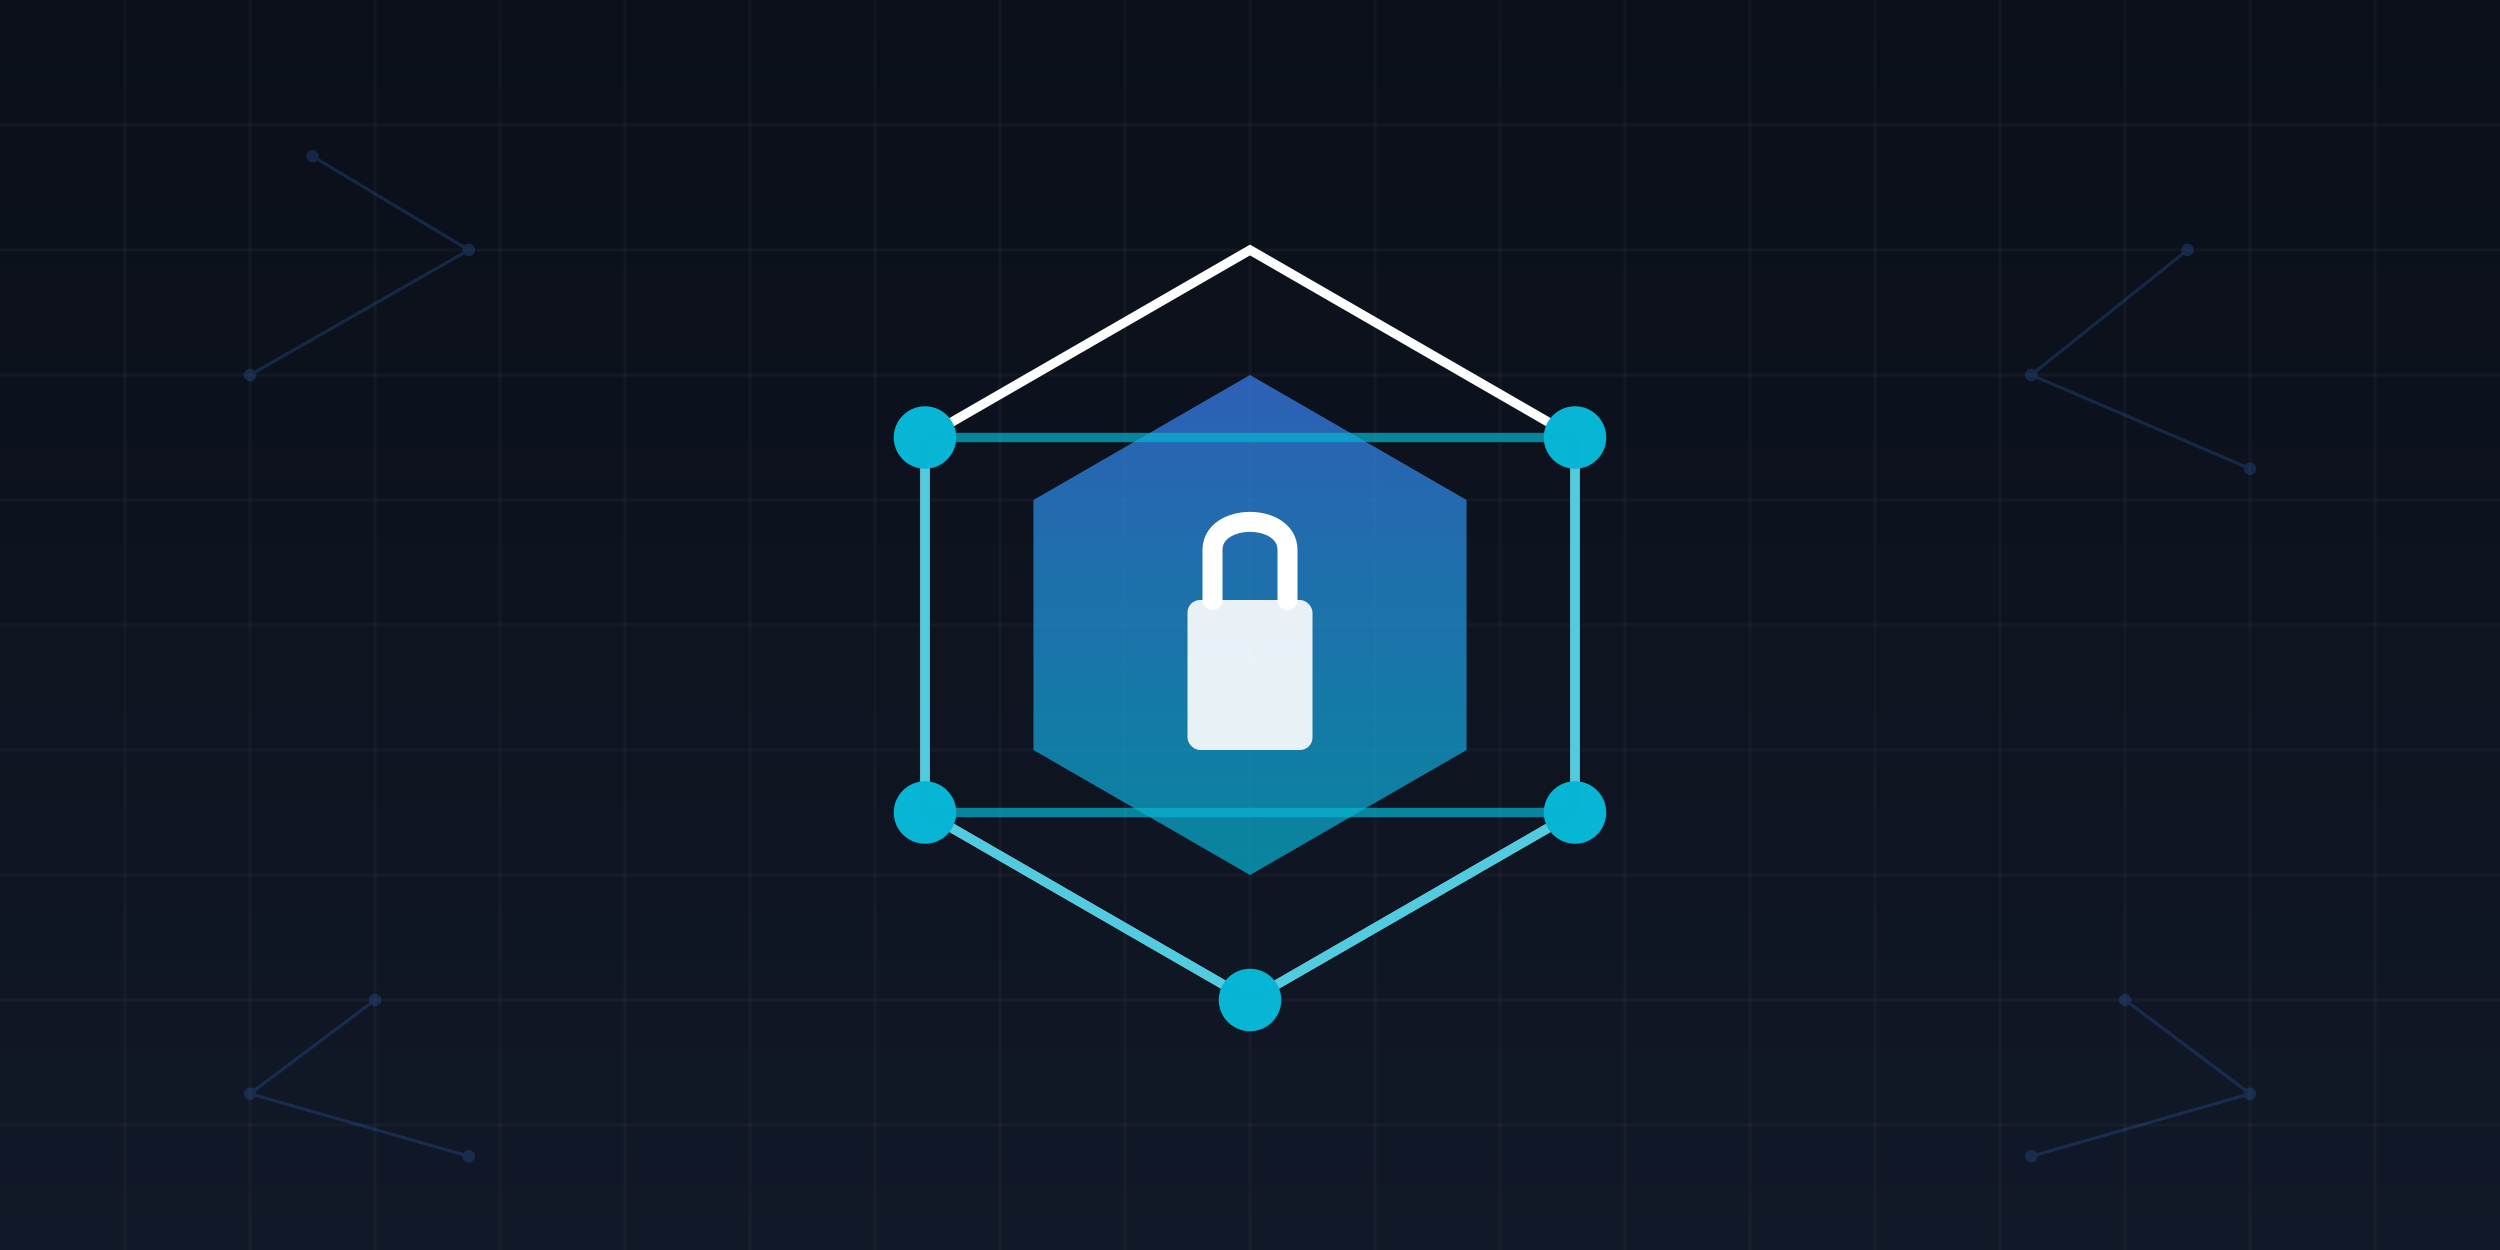 <?xml version="1.0" encoding="UTF-8" standalone="no"?>
<svg width="800" height="400" xmlns="http://www.w3.org/2000/svg">
    <defs>
        <linearGradient id="grad" x1="0%" y1="0%" x2="0%" y2="100%">
            <stop offset="0%" style="stop-color:#0a0f18;stop-opacity:1" />
            <stop offset="100%" style="stop-color:#111827;stop-opacity:1" />
        </linearGradient>
        <filter id="glow" x="-50%" y="-50%" width="200%" height="200%">
            <feGaussianBlur stdDeviation="5" result="blur" />
            <feComposite in="SourceGraphic" in2="blur" operator="over" />
        </filter>
        <linearGradient id="blueGrad" x1="0%" y1="0%" x2="0%" y2="100%">
            <stop offset="0%" style="stop-color:#3b82f6;stop-opacity:1" />
            <stop offset="100%" style="stop-color:#06b6d4;stop-opacity:1" />
        </linearGradient>
        <filter id="neonGlow" x="-50%" y="-50%" width="200%" height="200%">
            <feGaussianBlur stdDeviation="3" result="blur" />
            <feComposite in="SourceGraphic" in2="blur" operator="over" />
            <feComponentTransfer>
                <feFuncR type="linear" slope="1.5" intercept="0" />
                <feFuncG type="linear" slope="1.5" intercept="0" />
                <feFuncB type="linear" slope="1.5" intercept="0" />
            </feComponentTransfer>
        </filter>
    </defs>

    <!-- Background -->
    <rect width="800" height="400" fill="url(#grad)" />

    <!-- Subtle grid pattern -->
    <g stroke="rgba(255, 255, 255, 0.03)" stroke-width="1">
        <line x1="0" y1="40" x2="800" y2="40" />
        <line x1="0" y1="80" x2="800" y2="80" />
        <line x1="0" y1="120" x2="800" y2="120" />
        <line x1="0" y1="160" x2="800" y2="160" />
        <line x1="0" y1="200" x2="800" y2="200" />
        <line x1="0" y1="240" x2="800" y2="240" />
        <line x1="0" y1="280" x2="800" y2="280" />
        <line x1="0" y1="320" x2="800" y2="320" />
        <line x1="0" y1="360" x2="800" y2="360" />
        <line x1="40" y1="0" x2="40" y2="400" />
        <line x1="80" y1="0" x2="80" y2="400" />
        <line x1="120" y1="0" x2="120" y2="400" />
        <line x1="160" y1="0" x2="160" y2="400" />
        <line x1="200" y1="0" x2="200" y2="400" />
        <line x1="240" y1="0" x2="240" y2="400" />
        <line x1="280" y1="0" x2="280" y2="400" />
        <line x1="320" y1="0" x2="320" y2="400" />
        <line x1="360" y1="0" x2="360" y2="400" />
        <line x1="400" y1="0" x2="400" y2="400" />
        <line x1="440" y1="0" x2="440" y2="400" />
        <line x1="480" y1="0" x2="480" y2="400" />
        <line x1="520" y1="0" x2="520" y2="400" />
        <line x1="560" y1="0" x2="560" y2="400" />
        <line x1="600" y1="0" x2="600" y2="400" />
        <line x1="640" y1="0" x2="640" y2="400" />
        <line x1="680" y1="0" x2="680" y2="400" />
        <line x1="720" y1="0" x2="720" y2="400" />
        <line x1="760" y1="0" x2="760" y2="400" />
    </g>

    <!-- Main hexagon shield -->
    <g transform="translate(400, 200)">
        <!-- Outer hexagon with glow -->
        <path d="M0,-120 L104,-60 L104,60 L0,120 L-104,60 L-104,-60 Z"
              stroke="#ffffff" stroke-width="3" fill="none" />

        <!-- Inner hexagon with gradient -->
        <path d="M0,-80 L69.3,-40 L69.3,40 L0,80 L-69.3,40 L-69.3,-40 Z"
              fill="url(#blueGrad)" opacity="0.7" />

        <!-- Lock icon -->
        <g transform="translate(0, 0) scale(0.8)">
            <rect x="-25" y="-10" width="50" height="60" rx="5" ry="5"
                  fill="#ffffff" opacity="0.9" />
            <path d="M-15,-10 L-15,-30 C-15,-45 15,-45 15,-30 L15,-10"
                  stroke="#ffffff" stroke-width="8" fill="none" stroke-linecap="round" />
        </g>
    </g>

    <!-- Connection nodes and lines -->
    <g>
        <!-- Connection points -->
        <circle cx="296" cy="140" r="10" fill="#06b6d4" filter="url(#neonGlow)" />
        <circle cx="504" cy="140" r="10" fill="#06b6d4" filter="url(#neonGlow)" />
        <circle cx="296" cy="260" r="10" fill="#06b6d4" filter="url(#neonGlow)" />
        <circle cx="504" cy="260" r="10" fill="#06b6d4" filter="url(#neonGlow)" />
        <circle cx="400" cy="320" r="10" fill="#06b6d4" filter="url(#neonGlow)" />

        <!-- Connection lines -->
        <line x1="296" y1="140" x2="504" y2="140" stroke="#06b6d4" stroke-width="3" opacity="0.7" />
        <line x1="296" y1="140" x2="296" y2="260" stroke="#06b6d4" stroke-width="3" opacity="0.7" />
        <line x1="504" y1="140" x2="504" y2="260" stroke="#06b6d4" stroke-width="3" opacity="0.7" />
        <line x1="296" y1="260" x2="504" y2="260" stroke="#06b6d4" stroke-width="3" opacity="0.7" />
        <line x1="296" y1="260" x2="400" y2="320" stroke="#06b6d4" stroke-width="3" opacity="0.7" />
        <line x1="504" y1="260" x2="400" y2="320" stroke="#06b6d4" stroke-width="3" opacity="0.7" />
    </g>

    <!-- Background network nodes (subtle) -->
    <g opacity="0.2">
        <circle cx="100" cy="50" r="2" fill="#3b82f6" />
        <circle cx="150" cy="80" r="2" fill="#3b82f6" />
        <circle cx="80" cy="120" r="2" fill="#3b82f6" />
        <line x1="100" y1="50" x2="150" y2="80" stroke="#3b82f6" stroke-width="1" />
        <line x1="150" y1="80" x2="80" y2="120" stroke="#3b82f6" stroke-width="1" />

        <circle cx="700" cy="80" r="2" fill="#3b82f6" />
        <circle cx="650" cy="120" r="2" fill="#3b82f6" />
        <circle cx="720" cy="150" r="2" fill="#3b82f6" />
        <line x1="700" y1="80" x2="650" y2="120" stroke="#3b82f6" stroke-width="1" />
        <line x1="650" y1="120" x2="720" y2="150" stroke="#3b82f6" stroke-width="1" />

        <circle cx="120" cy="320" r="2" fill="#3b82f6" />
        <circle cx="80" cy="350" r="2" fill="#3b82f6" />
        <circle cx="150" cy="370" r="2" fill="#3b82f6" />
        <line x1="120" y1="320" x2="80" y2="350" stroke="#3b82f6" stroke-width="1" />
        <line x1="80" y1="350" x2="150" y2="370" stroke="#3b82f6" stroke-width="1" />

        <circle cx="680" cy="320" r="2" fill="#3b82f6" />
        <circle cx="720" cy="350" r="2" fill="#3b82f6" />
        <circle cx="650" cy="370" r="2" fill="#3b82f6" />
        <line x1="680" y1="320" x2="720" y2="350" stroke="#3b82f6" stroke-width="1" />
        <line x1="720" y1="350" x2="650" y2="370" stroke="#3b82f6" stroke-width="1" />
    </g>
</svg>
